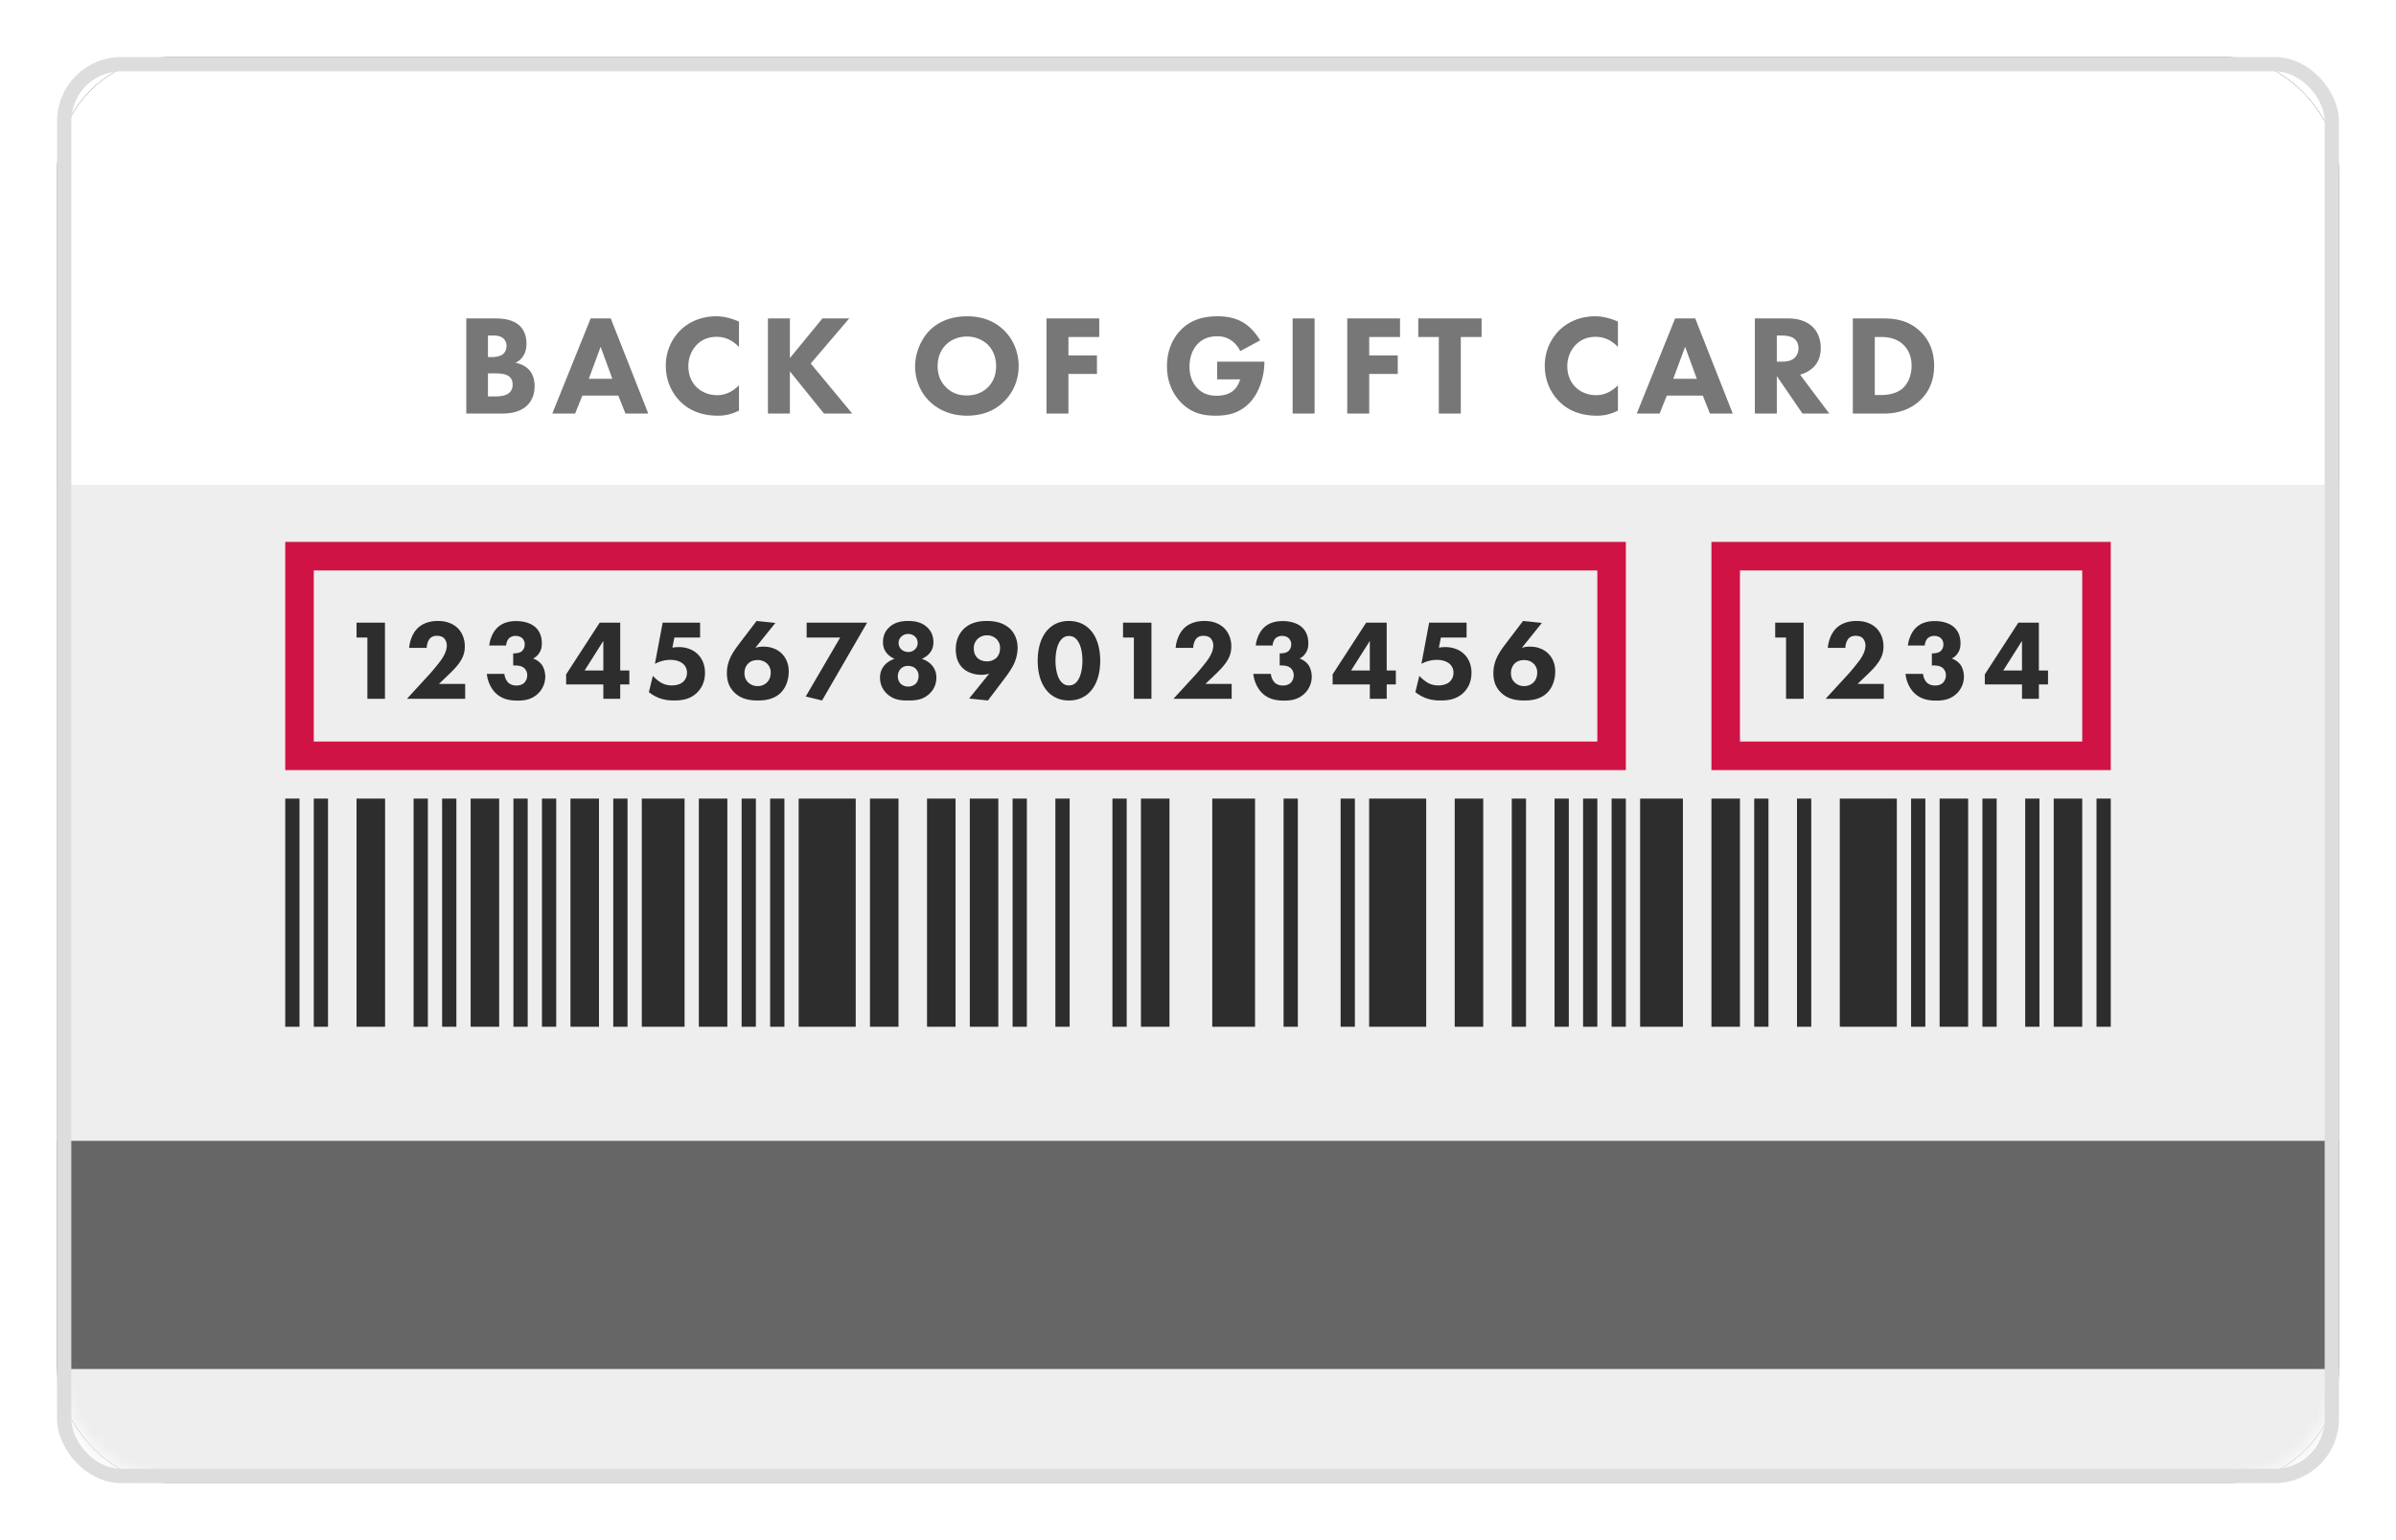 <svg xmlns="http://www.w3.org/2000/svg" xmlns:xlink="http://www.w3.org/1999/xlink" width="168" height="108" viewBox="0 0 168 108">
    <defs>
        <rect id="a" width="160" height="100" rx="8"/>
        <filter id="b" width="107.5%" height="112%" x="-3.8%" y="-6%" filterUnits="objectBoundingBox">
            <feOffset in="SourceAlpha" result="shadowOffsetOuter1"/>
            <feGaussianBlur in="shadowOffsetOuter1" result="shadowBlurOuter1" stdDeviation="2"/>
            <feColorMatrix in="shadowBlurOuter1" values="0 0 0 0 0 0 0 0 0 0 0 0 0 0 0 0 0 0 0.1 0"/>
        </filter>
        <rect id="d" width="160" height="100" rx="4"/>
    </defs>
    <g fill="none" fill-rule="evenodd" transform="translate(4 4)">
        <mask id="c" fill="#fff">
            <use xlink:href="#a"/>
        </mask>
        <use fill="#000" filter="url(#b)" xlink:href="#a"/>
        <use fill="#FFF" xlink:href="#a"/>
        <path fill="#777" d="M28.695 18.33h2.04c.36 0 1.18.02 1.7.51.43.41.48.97.48 1.26 0 .26-.04.56-.22.85-.17.28-.4.42-.56.49.32.05.68.21.92.45.22.22.43.6.43 1.19 0 .67-.26 1.09-.52 1.35-.55.53-1.35.57-1.76.57h-2.51v-6.67zm1.52 1.2v1.51h.25c.21 0 .56-.03.78-.19.14-.1.27-.3.27-.59a.68.68 0 0 0-.26-.56c-.22-.17-.52-.17-.8-.17h-.24zm0 2.65v1.62h.37c.39 0 .86-.01 1.14-.27.14-.13.22-.32.22-.56 0-.27-.11-.45-.21-.54-.27-.25-.79-.25-1.1-.25h-.42zm9.64 2.82l-.5-1.26h-2.52l-.51 1.26h-1.6l2.69-6.67h1.41l2.63 6.67h-1.6zm-2.57-2.44h1.65l-.82-2.24-.83 2.24zm10.53.46c-.59.58-1.13.69-1.53.69-.82 0-1.3-.42-1.44-.56-.3-.29-.58-.78-.58-1.47 0-.64.26-1.18.63-1.54.35-.34.8-.52 1.36-.52.71 0 1.22.35 1.56.71v-1.78c-.65-.28-1.16-.37-1.6-.37-1.04 0-1.9.39-2.49.96a3.48 3.48 0 0 0-1.04 2.51c0 1.07.44 1.95 1.04 2.53.56.55 1.39.97 2.62.97.4 0 .88-.06 1.47-.36v-1.77zm3.57-4.69h-1.54V25h1.54v-2.96l2.39 2.96h1.98l-2.91-3.51 2.7-3.16h-1.88l-2.28 2.78v-2.78zm12.42-.15c1.04 0 1.91.32 2.58.97.63.61 1.04 1.49 1.04 2.52 0 .89-.32 1.8-1.04 2.5-.62.6-1.46.98-2.58.98-1.25 0-2.1-.5-2.6-.98-.64-.6-1.04-1.5-1.04-2.48 0-.96.43-1.93 1.03-2.53.45-.45 1.28-.98 2.61-.98zm-.01 1.42c-.58 0-1.1.21-1.46.57-.29.28-.59.77-.59 1.51 0 .61.2 1.1.61 1.5.43.41.91.55 1.43.55.68 0 1.16-.25 1.48-.57.26-.25.58-.72.58-1.49 0-.69-.28-1.2-.58-1.5a2.14 2.14 0 0 0-1.47-.57zm9.28-1.27h-3.7V25h1.54v-2.78h2v-1.3h-2v-1.29h2.16v-1.3zm8.27 4.27h1.61c-.13.49-.43.75-.48.79-.15.13-.5.36-1.16.36-.51 0-.96-.12-1.35-.52-.28-.28-.56-.77-.56-1.53 0-.62.2-1.19.57-1.58.32-.34.77-.54 1.38-.54.38 0 .72.1 1.02.32.26.19.46.46.59.72l1.39-.75c-.24-.42-.63-.89-1.08-1.19-.62-.41-1.32-.5-1.87-.5-.79 0-1.8.12-2.62.97-.56.57-.96 1.44-.96 2.53 0 1.33.59 2.14.98 2.54.78.8 1.64.93 2.44.93.79 0 1.64-.14 2.38-.91s1.03-2 1.03-2.81v-.07h-3.31v1.24zm5.29-4.27V25h1.54v-6.67h-1.54zm7.53 0h-3.7V25h1.54v-2.78h2v-1.3h-2v-1.29h2.16v-1.3zm5.72 1.3v-1.3h-4.44v1.3h1.44V25h1.54v-5.37h1.46zm9.56 3.39c-.59.58-1.13.69-1.53.69-.82 0-1.3-.42-1.44-.56-.3-.29-.58-.78-.58-1.47 0-.64.26-1.18.63-1.54.35-.34.8-.52 1.36-.52.71 0 1.22.35 1.56.71v-1.78c-.65-.28-1.16-.37-1.6-.37-1.04 0-1.9.39-2.49.96a3.48 3.48 0 0 0-1.04 2.51c0 1.07.44 1.95 1.04 2.53.56.55 1.39.97 2.62.97.4 0 .88-.06 1.47-.36v-1.77zm6.45 1.98l-.5-1.26h-2.52l-.51 1.26h-1.6l2.69-6.67h1.41l2.63 6.67h-1.6zm-2.57-2.44h1.65l-.82-2.24-.83 2.24zm5.72-4.23h2.34c.85 0 1.38.28 1.7.58.28.27.58.75.58 1.49 0 .42-.09.94-.52 1.36-.23.22-.56.42-.93.51l2.05 2.73h-1.88l-1.8-2.63V25h-1.54v-6.67zm1.54 1.2v1.83h.35c.28 0 .66-.03.92-.29.11-.11.25-.32.25-.65 0-.38-.18-.58-.31-.68-.25-.19-.65-.21-.85-.21h-.36zm5.33-1.2h2.11c.88 0 1.81.13 2.63.92.59.57.96 1.35.96 2.39 0 1.05-.36 1.81-.91 2.36-.92.93-2.07 1-2.63 1h-2.16v-6.67zm1.54 1.3v4.07h.41c.32 0 1.02-.03 1.52-.45.36-.3.65-.87.65-1.61 0-.72-.29-1.18-.55-1.44-.5-.5-1.15-.57-1.62-.57h-.41z" mask="url(#c)"/>
        <path fill="#EEE" d="M0 30h160v70H0z" mask="url(#c)"/>
        <path fill="#2D2D2D" d="M21.76 45h1.232v-5.336H21v1.04h.76V45zm6.856-1.04h-1.84l.56-.536c.344-.328.624-.6.856-.92.256-.36.4-.704.4-1.176 0-.552-.208-.992-.496-1.28-.192-.184-.608-.504-1.384-.504-.76 0-1.216.28-1.472.552-.328.344-.512.872-.552 1.336h1.232c0-.208.08-.496.224-.656.104-.112.256-.192.488-.192.208 0 .384.056.488.152a.75.75 0 0 1 .208.528c0 .368-.2.712-.32.904-.168.256-.592.776-.872 1.088L24.536 45h4.08v-1.04zm2.872-2.696a.846.846 0 0 1 .192-.496.673.673 0 0 1 .48-.176c.2 0 .36.072.456.16a.582.582 0 0 1 .176.432.626.626 0 0 1-.2.48c-.176.144-.464.152-.536.152h-.072v.848h.096c.184 0 .464.016.656.168a.662.662 0 0 1 .232.512.767.767 0 0 1-.216.544c-.128.12-.328.184-.536.184-.256 0-.464-.088-.592-.216a1.02 1.02 0 0 1-.256-.6h-1.232c.056.536.288 1.008.592 1.32.472.472 1.04.552 1.56.552.432 0 .952-.048 1.408-.464.376-.344.536-.808.536-1.216 0-.288-.088-.624-.248-.84a1.313 1.313 0 0 0-.608-.432.993.993 0 0 0 .4-.336c.168-.232.216-.464.216-.728 0-.52-.184-.872-.408-1.088-.272-.272-.744-.472-1.4-.472-.44 0-.96.096-1.352.504-.28.288-.48.76-.528 1.208h1.184zm8-1.6v3.352h.64v.976h-.64V45h-1.184v-1.008h-2.608v-.704l2.352-3.624h1.44zm-2.496 3.352h1.312v-2.072l-1.312 2.072zm8.096-3.352h-2.624l-.544 2.888c.264-.144.64-.28 1.088-.28.56 0 .824.224.888.28a.792.792 0 0 1 .272.624.832.832 0 0 1-.312.672c-.192.152-.48.216-.76.216-.32 0-.584-.088-.808-.232a2.624 2.624 0 0 1-.512-.44l-.28 1.144c.672.52 1.272.584 1.776.584.544 0 1.128-.08 1.616-.56.248-.248.544-.688.544-1.376 0-.632-.248-1.048-.488-1.288-.296-.304-.76-.52-1.36-.52-.136 0-.304.016-.44.04l.144-.712h1.8v-1.04zm3.96-.12l1.32.136-1.408 1.752c.16-.056.328-.088.56-.088.672 0 1.088.272 1.32.512.192.2.464.584.464 1.232 0 .512-.16 1.056-.504 1.432-.488.528-1.168.6-1.64.6-.488 0-1.2-.048-1.728-.624-.352-.376-.464-.824-.464-1.296 0-.848.4-1.448.856-2.048l1.224-1.608zm.072 4.568a.92.92 0 0 0 .64-.24c.144-.136.28-.36.28-.704a.842.842 0 0 0-.28-.656.937.937 0 0 0-.64-.224c-.24 0-.464.056-.648.232-.104.096-.272.312-.272.68 0 .248.072.48.272.664a.934.934 0 0 0 .648.248zm3.376.728l1.144.28 3.16-5.456h-4.24v1.04h2.352l-2.416 4.136zm7.176.28c-.48 0-.984-.024-1.456-.448a1.515 1.515 0 0 1-.512-1.16c0-.456.2-.744.36-.912.176-.184.432-.328.664-.4a1.406 1.406 0 0 1-.488-.328c-.24-.248-.328-.52-.328-.848 0-.448.168-.768.392-.992.392-.4.904-.488 1.384-.488.464 0 .976.088 1.368.488.224.224.392.544.392.992 0 .328-.088.6-.328.848a1.406 1.406 0 0 1-.488.328c.232.072.488.216.664.4.16.168.36.456.36.912 0 .352-.104.792-.512 1.16-.472.424-.968.448-1.472.448zm.008-4.664a.683.683 0 0 0-.472.176.601.601 0 0 0-.2.456c0 .224.104.368.2.456.12.104.28.176.472.176a.65.65 0 0 0 .464-.176.59.59 0 0 0 .2-.456.625.625 0 0 0-.2-.464.71.71 0 0 0-.464-.168zm-.016 2.24a.721.721 0 0 0-.504.192.795.795 0 0 0-.208.528c0 .192.064.4.208.536a.775.775 0 0 0 .52.192.775.775 0 0 0 .52-.192c.12-.112.208-.312.208-.544a.708.708 0 0 0-.208-.52c-.128-.128-.328-.192-.536-.192zm5.608 2.424l-1.32-.136 1.408-1.744c-.184.056-.36.08-.536.08-.576 0-1.048-.2-1.344-.496-.288-.288-.464-.712-.464-1.288 0-.792.36-1.224.52-1.392.52-.544 1.248-.6 1.672-.6.84 0 1.32.28 1.6.536.264.248.544.688.544 1.352 0 .336-.08.728-.24 1.088-.136.296-.376.664-.624.992l-1.216 1.608zm-.072-4.568a.93.93 0 0 0-.64.24.88.88 0 0 0-.28.672c0 .336.12.552.272.688.168.152.408.224.648.224a.964.964 0 0 0 .648-.232c.128-.12.272-.336.272-.704a.842.842 0 0 0-.272-.648.918.918 0 0 0-.648-.24zm7.944 1.784c0 .912-.248 1.72-.768 2.232-.312.304-.776.552-1.432.552-.64 0-1.096-.24-1.416-.552-.52-.512-.768-1.32-.768-2.232 0-.92.248-1.736.768-2.24.32-.312.776-.552 1.416-.552.656 0 1.12.248 1.432.552.52.504.768 1.32.768 2.24zM70.952 40.6a.663.663 0 0 0-.496.2c-.392.384-.448 1.152-.448 1.528 0 .416.072 1.168.448 1.536.144.136.288.2.496.2a.663.663 0 0 0 .496-.2c.376-.368.448-1.12.448-1.536 0-.376-.056-1.144-.448-1.528a.663.663 0 0 0-.496-.2zm4.552 4.4h1.232v-5.336h-1.992v1.04h.76V45zm6.856-1.04h-1.84l.56-.536c.344-.328.624-.6.856-.92.256-.36.4-.704.4-1.176 0-.552-.208-.992-.496-1.28-.192-.184-.608-.504-1.384-.504-.76 0-1.216.28-1.472.552-.328.344-.512.872-.552 1.336h1.232c0-.208.08-.496.224-.656.104-.112.256-.192.488-.192.208 0 .384.056.488.152a.75.75 0 0 1 .208.528c0 .368-.2.712-.32.904-.168.256-.592.776-.872 1.088L78.28 45h4.08v-1.04zm2.872-2.696a.846.846 0 0 1 .192-.496.673.673 0 0 1 .48-.176c.2 0 .36.072.456.16a.582.582 0 0 1 .176.432.626.626 0 0 1-.2.48c-.176.144-.464.152-.536.152h-.072v.848h.096c.184 0 .464.016.656.168a.662.662 0 0 1 .232.512.767.767 0 0 1-.216.544c-.128.12-.328.184-.536.184-.256 0-.464-.088-.592-.216a1.02 1.02 0 0 1-.256-.6H83.88c.056.536.288 1.008.592 1.32.472.472 1.04.552 1.56.552.432 0 .952-.048 1.408-.464.376-.344.536-.808.536-1.216 0-.288-.088-.624-.248-.84a1.313 1.313 0 0 0-.608-.432.993.993 0 0 0 .4-.336c.168-.232.216-.464.216-.728 0-.52-.184-.872-.408-1.088-.272-.272-.744-.472-1.4-.472-.44 0-.96.096-1.352.504-.28.288-.48.76-.528 1.208h1.184zm8-1.6v3.352h.64v.976h-.64V45h-1.184v-1.008H89.44v-.704l2.352-3.624h1.44zm-2.496 3.352h1.312v-2.072l-1.312 2.072zm8.096-3.352h-2.624l-.544 2.888c.264-.144.64-.28 1.088-.28.56 0 .824.224.888.28a.792.792 0 0 1 .272.624.832.832 0 0 1-.312.672c-.192.152-.48.216-.76.216-.32 0-.584-.088-.808-.232a2.624 2.624 0 0 1-.512-.44l-.28 1.144c.672.52 1.272.584 1.776.584.544 0 1.128-.08 1.616-.56.248-.248.544-.688.544-1.376 0-.632-.248-1.048-.488-1.288-.296-.304-.76-.52-1.36-.52-.136 0-.304.016-.44.04l.144-.712h1.8v-1.04zm3.96-.12l1.32.136-1.408 1.752c.16-.056.328-.088.56-.088.672 0 1.088.272 1.32.512.192.2.464.584.464 1.232 0 .512-.16 1.056-.504 1.432-.488.528-1.168.6-1.64.6-.488 0-1.2-.048-1.728-.624-.352-.376-.464-.824-.464-1.296 0-.848.4-1.448.856-2.048l1.224-1.608zm.072 4.568a.92.92 0 0 0 .64-.24c.144-.136.28-.36.28-.704a.842.842 0 0 0-.28-.656.937.937 0 0 0-.64-.224c-.24 0-.464.056-.648.232-.104.096-.272.312-.272.68 0 .248.072.48.272.664a.934.934 0 0 0 .648.248zM121.232 45h1.232v-5.336h-1.992v1.04h.76V45zm6.856-1.04h-1.84l.56-.536c.344-.328.624-.6.856-.92.256-.36.4-.704.4-1.176 0-.552-.208-.992-.496-1.28-.192-.184-.608-.504-1.384-.504-.76 0-1.216.28-1.472.552-.328.344-.512.872-.552 1.336h1.232c0-.208.08-.496.224-.656.104-.112.256-.192.488-.192.208 0 .384.056.488.152a.75.75 0 0 1 .208.528c0 .368-.2.712-.32.904-.168.256-.592.776-.872 1.088l-1.6 1.744h4.08v-1.04zm2.872-2.696a.846.846 0 0 1 .192-.496.673.673 0 0 1 .48-.176c.2 0 .36.072.456.16a.582.582 0 0 1 .176.432.626.626 0 0 1-.2.48c-.176.144-.464.152-.536.152h-.072v.848h.096c.184 0 .464.016.656.168a.662.662 0 0 1 .232.512.767.767 0 0 1-.216.544c-.128.12-.328.184-.536.184-.256 0-.464-.088-.592-.216a1.02 1.02 0 0 1-.256-.6h-1.232c.056.536.288 1.008.592 1.32.472.472 1.04.552 1.56.552.432 0 .952-.048 1.408-.464.376-.344.536-.808.536-1.216 0-.288-.088-.624-.248-.84a1.313 1.313 0 0 0-.608-.432.993.993 0 0 0 .4-.336c.168-.232.216-.464.216-.728 0-.52-.184-.872-.408-1.088-.272-.272-.744-.472-1.4-.472-.44 0-.96.096-1.352.504-.28.288-.48.76-.528 1.208h1.184zm8-1.6v3.352h.64v.976h-.64V45h-1.184v-1.008h-2.608v-.704l2.352-3.624h1.44zm-2.496 3.352h1.312v-2.072l-1.312 2.072z" mask="url(#c)"/>
        <path fill="#EEE" d="M16 52h128v16H16z" mask="url(#c)"/>
        <path fill="#666" d="M0 76h160v16H0z" mask="url(#c)"/>
        <g fill="#2D2D2D" mask="url(#c)">
            <path d="M16 52h1v16h-1zM18 52h1v16h-1zM21 52h2v16h-2zM25 52h1v16h-1zM27 52h1v16h-1zM29 52h2v16h-2zM32 52h1v16h-1zM34 52h1v16h-1zM36 52h2v16h-2zM39 52h1v16h-1zM41 52h3v16h-3zM45 52h2v16h-2zM48 52h1v16h-1zM50 52h1v16h-1zM52 52h4v16h-4zM57 52h2v16h-2zM61 52h2v16h-2zM64 52h2v16h-2zM67 52h1v16h-1zM70 52h1v16h-1zM74 52h1v16h-1zM76 52h2v16h-2zM81 52h3v16h-3zM86 52h1v16h-1zM90 52h1v16h-1zM92 52h4v16h-4zM98 52h2v16h-2zM102 52h1v16h-1zM105 52h1v16h-1zM107 52h1v16h-1zM109 52h1v16h-1zM111 52h3v16h-3zM116 52h2v16h-2zM119 52h1v16h-1zM122 52h1v16h-1zM125 52h4v16h-4zM130 52h1v16h-1zM132 52h2v16h-2zM135 52h1v16h-1zM138 52h1v16h-1zM140 52h2v16h-2zM143 52h1v16h-1z"/>
        </g>
        <mask id="e" fill="#fff">
            <use xlink:href="#d"/>
        </mask>
        <rect width="159" height="99" x=".5" y=".5" stroke="#DDD" rx="4"/>
        <path stroke="#D01345" stroke-width="2" d="M17 35h92v14H17zM117 35h26v14h-26z" mask="url(#e)"/>
    </g>
</svg>
